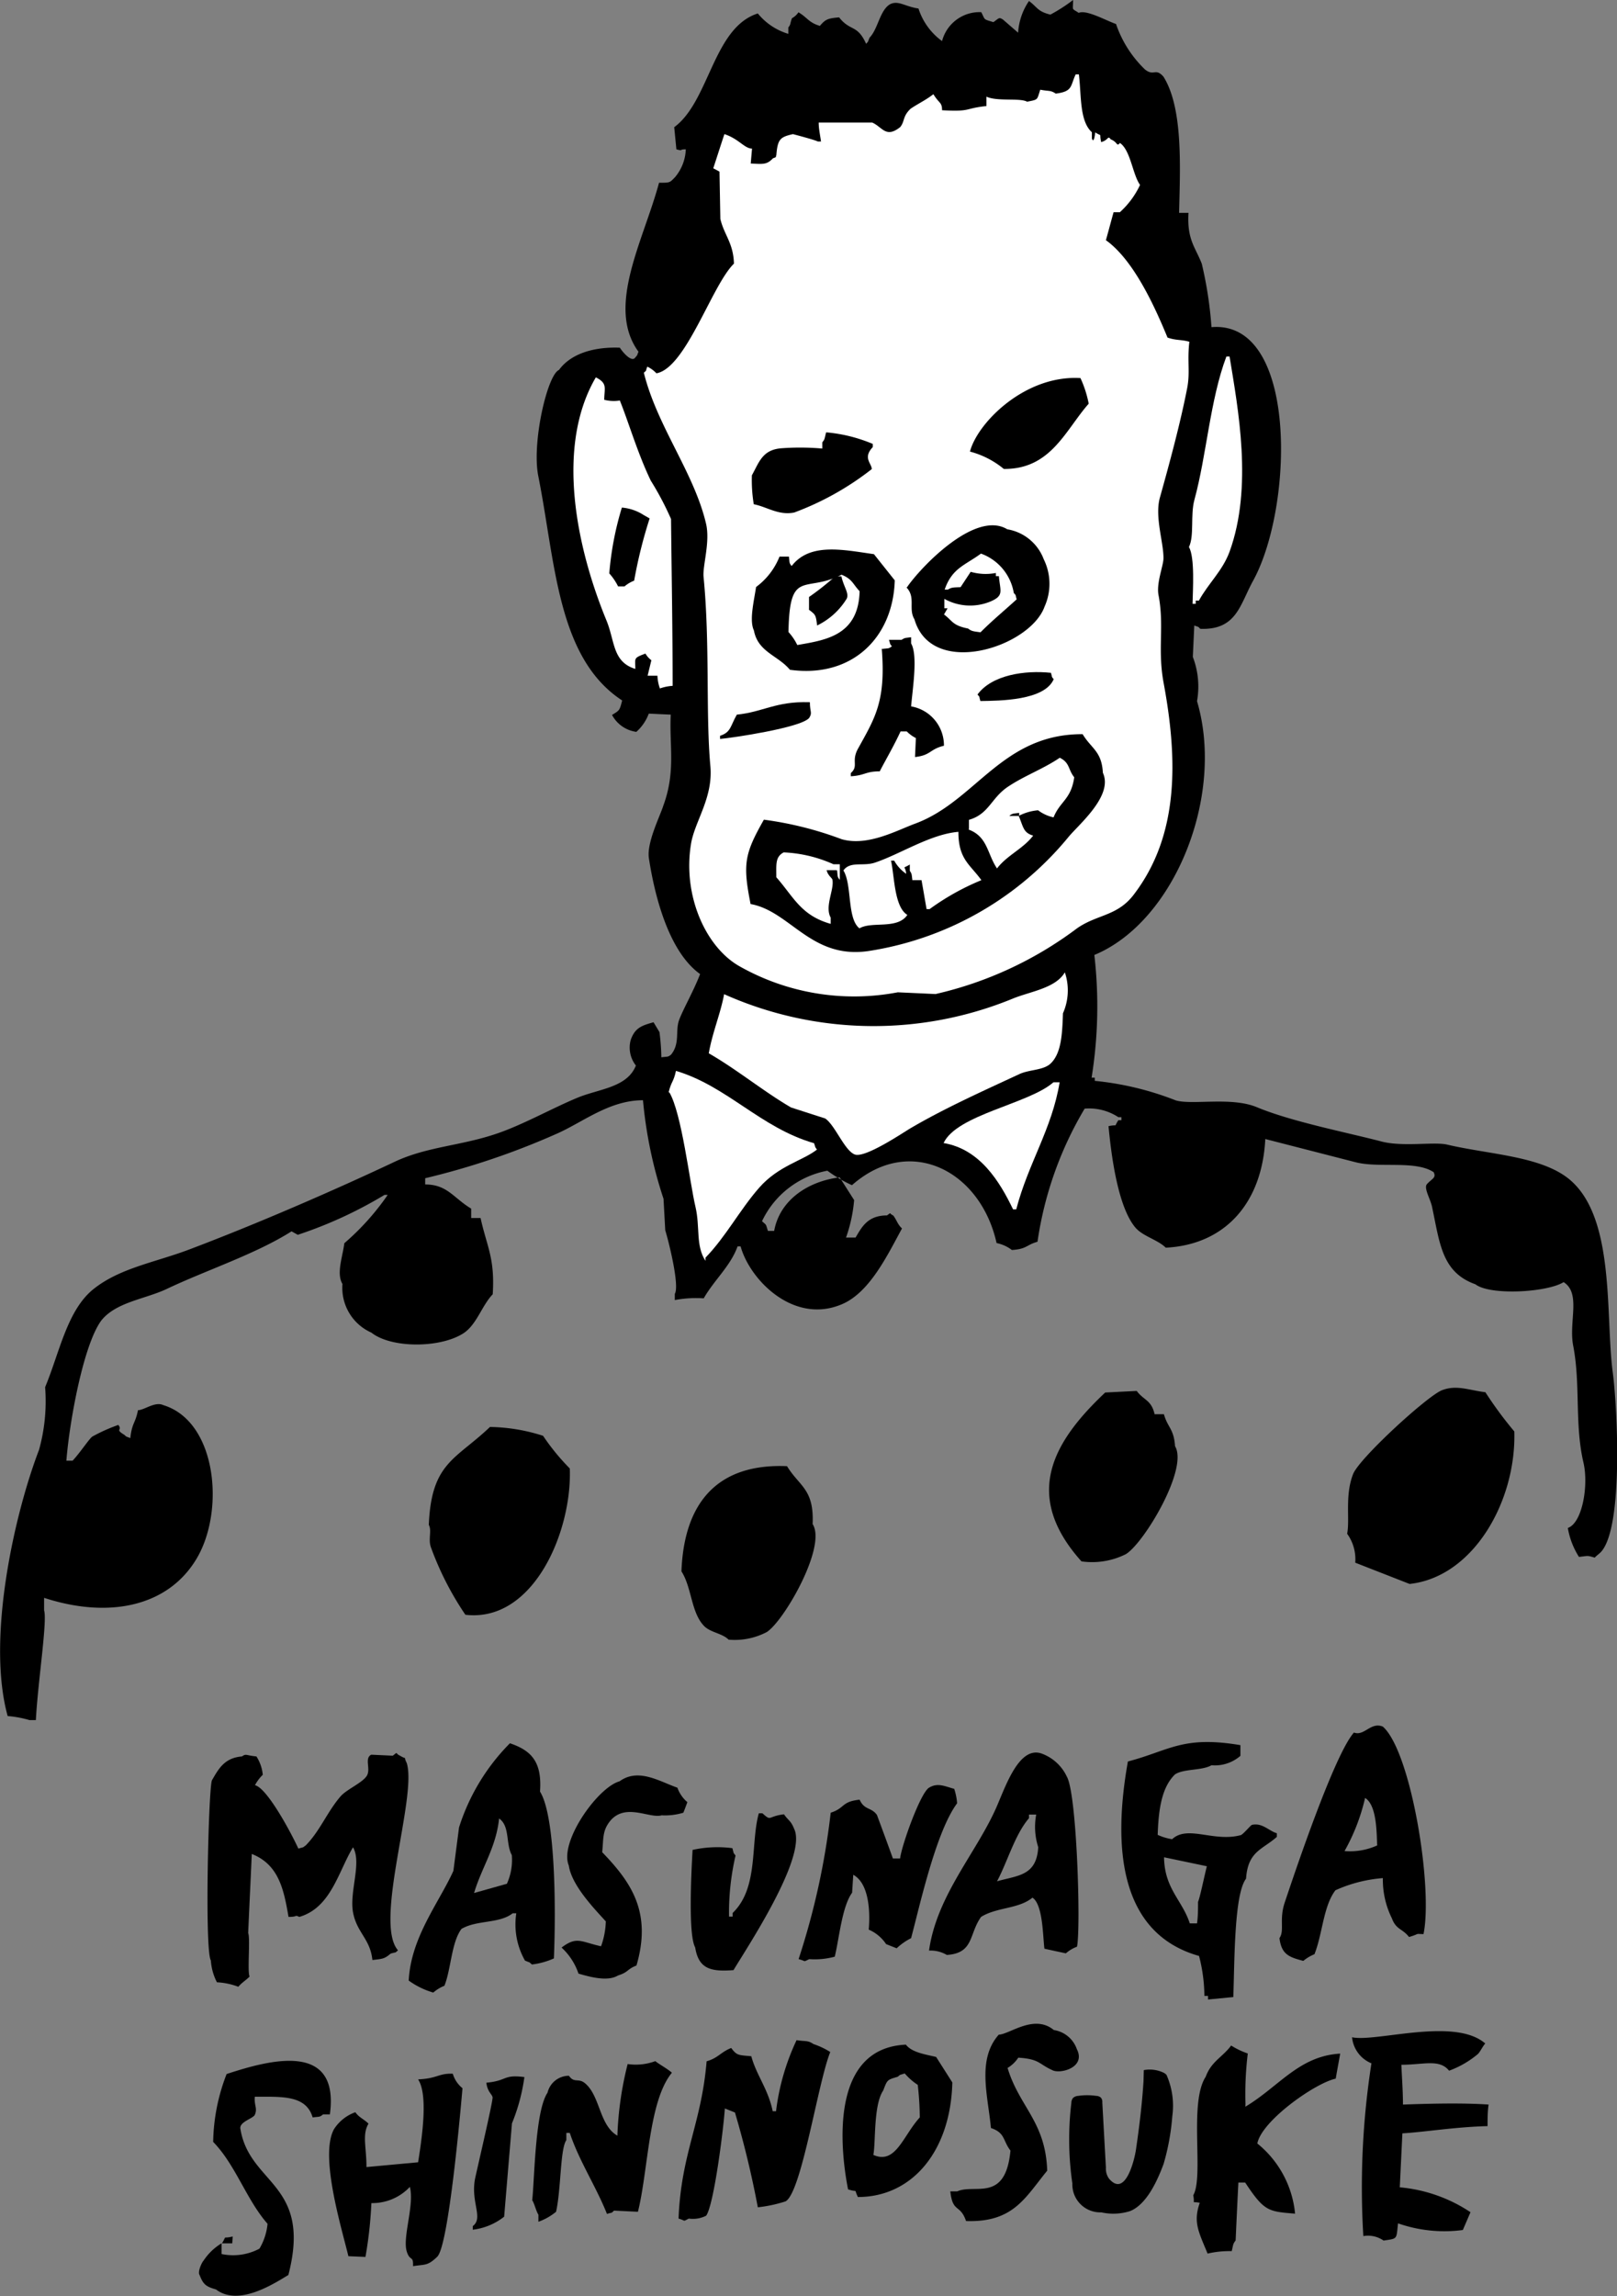 <svg xmlns="http://www.w3.org/2000/svg" viewBox="0 0 111.81 158.69"><rect x="0" y="0" width="111.81" height="158.69" fill="#808080" stroke="none"/><defs><style>.cls-1,.cls-2{fill-rule:evenodd;}.cls-2{fill:#fff;}</style></defs><title>アセット 2</title><g id="レイヤー_2" data-name="レイヤー 2"><g id="レイヤー_1-2" data-name="レイヤー 1"><path class="cls-1" d="M45.74,73.07c.46-.06.42,0,.66-.18.63-.77.29-1.64.55-2.37s1-2,1.46-3.2c-2.11-1.51-3.11-5.2-3.54-8-.17-1.07.78-2.94,1-3.65.87-2.36.4-4.18.51-6.28l-1.52-.07A3.13,3.13,0,0,1,44,50.58a2.24,2.24,0,0,1-1.68-1.17c.52-.32.52-.29.7-1-4.5-2.94-4.61-9.56-5.8-15.51-.46-2.31.63-7,1.43-7.33.8-1.1,2.35-1.61,4.21-1.54.24.37.81,1,1.05.7s.08-.05.24-.42c-2.27-3.11.35-7.68,1.42-11.68.78,0,.73,0,1.11-.39a3.15,3.15,0,0,0,.74-1.92c-.54,0-.11.14-.65,0l-.15-1.53C49.06,7,49.31,1.91,52.4.93a4.32,4.32,0,0,0,2.11,1.41l0-.44c.19-.25.09-.19.25-.64a1.26,1.26,0,0,0,.45-.41c.63.37.69.7,1.48.94.39-.46.55-.52,1.33-.59.79,1,1.25.46,1.87,1.83.19-.22.08-.06.24-.43C60.72,2,60.84.67,61.57.28c.57-.26,1,.17,1.94.31a4.46,4.46,0,0,0,1.63,2.25,2.68,2.68,0,0,1,2.71-2c.29.56.11.47.84.69.39-.27.37-.36.66-.18l1.05.91A4.34,4.34,0,0,1,71.15.07c.59.43.58.72,1.48.94A11.37,11.37,0,0,0,74.2,0c0,.78-.13.54.39.89.53-.24,1.88.53,2.58.77a7.87,7.87,0,0,0,2,3.14c.62.5.72-.14,1.28.5,1.37,2.18,1.15,6.29,1.08,9.41l.65,0c-.11,1.86.47,2.36.92,3.52a27.36,27.36,0,0,1,.67,4.38c6-.5,5.68,12.45,2.87,17.54-.91,1.66-1.14,3.4-3.64,3.31-.21-.18,0-.08-.42-.23l-.1,2.17a5.74,5.74,0,0,1,.29,3.06C84.71,55,81.22,63.7,75.67,66a31,31,0,0,1-.19,8.48h.22v.22a20.9,20.9,0,0,1,5.6,1.35c1.14.34,3.86-.27,5.63.48,2.41,1,6.27,1.75,8.59,2.36,1.48.39,3.68,0,4.56.22,2.9.68,6.41.78,8.38,2.35,3.27,2.62,2.53,9.47,3.06,13.42.28,2.06.78,10.57-.8,12.36-.17.18-.28.23-.45.41-.56-.16-.41-.12-1.09-.05a5.41,5.41,0,0,1-.77-2c1-.34,1.45-2.94,1.08-4.52-.62-2.66-.19-5.39-.71-8.08-.32-1.66.56-3.61-.66-4.39-1.13.71-5.08.94-6.1.15-2.33-.83-2.46-2.83-3-5.36-.12-.55-.56-1.25-.37-1.54.34-.4.69-.44.48-.85-1.27-.84-3.78-.26-5.41-.69l-6.23-1.6c-.22,4.4-2.76,7.3-6.88,7.51-.57-.56-1.6-.79-2.11-1.4-1.26-1.5-1.69-5.31-1.85-7,.72-.15.33.12.68-.41h.21v-.21h-.21A3.68,3.68,0,0,0,75,76.62a24.93,24.93,0,0,0-3.26,9.2c-.81.23-.72.5-1.77.57a2.6,2.6,0,0,0-1.06-.48c-1.11-5-6-7.53-10-4a9.33,9.33,0,0,1-1.7-1,6.28,6.28,0,0,0-4.52,3.49c.34.31.24.15.41.67l.43,0c.4-2.18,2.4-3.44,4.53-3.7l1,1.57a10.3,10.3,0,0,1-.56,2.59l.66,0C59.59,84.8,60,84,61.33,84c.35-.25.12-.13.43,0,.25.32.3.62.61.9-1,1.83-2.23,4.43-4.16,5.24-3.32,1.41-6.35-1.66-7-4H51c-.48,1.35-1.63,2.34-2.34,3.59a7.91,7.91,0,0,0-2,.12l0-.43c.34-.55-.4-3.55-.66-4.39l-.12-2.18a30.32,30.32,0,0,1-1.42-6.81c-2.35,0-4.18,1.54-6,2.33a51.91,51.91,0,0,1-9.06,3.06l0,.43c1.53,0,1.95.93,3.18,1.67l0,.65.65,0c.44,2,1,2.77.84,5.27-.77.8-1.12,2.15-2.08,2.73-1.62,1-4.95,1-6.31-.08a3.38,3.38,0,0,1-2-3.36c-.43-.73,0-1.83.13-2.82a17.53,17.53,0,0,0,3-3.34h-.22a29.5,29.5,0,0,1-6,2.76l-.43-.24c-2.51,1.59-5.95,2.7-8.67,4C10,89.79,8,90,7,91.27c-1.24,1.69-2.2,7-2.41,9.68l.43,0c.5-.52,1.21-1.61,1.39-1.68a11.72,11.72,0,0,1,1.77-.79c.32.39-.27.27.41.68.21.18.05.08.42.23.12-1.08.35-1,.53-1.93.44,0,1.17-.62,1.75-.35,3.68,1.12,4.27,7.23,2.34,10.55s-6,4.26-10.58,2.77l0,.87c.23.73-.43,4.92-.57,7.58l-.44,0a7.44,7.44,0,0,0-1.51-.28c-1.48-5.36.48-14,2.17-18.4a12.54,12.54,0,0,0,.42-4.33c1-2.39,1.52-5.34,3.37-6.8s4.28-1.83,6.66-2.74c4.57-1.73,9.82-4,14.21-6.07,2.17-1,4.43-1.07,6.83-1.86,1.88-.61,4-1.82,5.78-2.55,1.47-.6,3.4-.69,4-2.21a2,2,0,0,1-.36-1.76c.29-.84.75-1,1.58-1.23l.41.68a15.42,15.42,0,0,1,.13,1.74Z"/><path class="cls-1" d="M4.46,109a6.32,6.32,0,0,0,3.68.39v-.22c-.48-.6-.31-1.54-.77-2.21-.35-.51-1.35-.34-1.7-1s.1-1.5-.55-2l0,.65c-.41.52-.59,2.66-.63,4.32Z"/><path class="cls-1" d="M9.24,99.86c3.07,1.64,1.79,4.82,1.14,8.1h.22v-.21h.21c1.4-2,3-7.79-.91-8.31-.18.14-.5.26-.67.4Z"/><path class="cls-1" d="M26.27,89.35a3.31,3.31,0,0,0,.84.47,13.12,13.12,0,0,1-.07-3A11.94,11.94,0,0,1,28.6,86l0-.43-.43,0v.22c-1.1.29-1.58,1.07-1.64,2.53a1.85,1.85,0,0,0-.27,1.08Z"/><path class="cls-1" d="M29.65,105.39c.18-4.32,1.85-4.5,4.23-6.77a12.56,12.56,0,0,1,3.67.61,15.5,15.5,0,0,0,1.85,2.26c.16,4.37-2.52,10.66-7.22,10.11a21.14,21.14,0,0,1-2.39-4.68c-.19-.56.08-1.15-.14-1.53Z"/><path class="cls-1" d="M32.17,102.68a9.45,9.45,0,0,0,2.46-1.41c1.13.48,1.55,1.4,2.52,1.86l0-.87c-.14-.17-.26-.5-.4-.67a1.79,1.79,0,0,0-1.49-.72c-.35-.2-.56-.08-1.3-.06-.65.73-1.42.8-1.83,1.87Z"/><path class="cls-1" d="M32.42,106.61a2.34,2.34,0,0,1,.4.67H33l0-.65c-.14-.23-.24-.89-.38-1.11l-.27,1.08Z"/><path class="cls-1" d="M32.72,109.45l1.08,0,0-.44h-.22c-.23-.17-.2-.14-.64-.24l-.25.64Z"/><path class="cls-1" d="M33.83,104.28a3.41,3.41,0,0,0,.86.26,1.33,1.33,0,0,1,.46-.42c-.12-.38,0-.21-.2-.44-.26-.55.1-.15-.42-.46a4,4,0,0,0-.7,1.06Z"/><path class="cls-2" d="M44.81,46.7l.65,0a2.91,2.91,0,0,0,.17.88,3.28,3.28,0,0,1,.88-.18c0-3.84-.07-7.69-.11-11.53A20.61,20.61,0,0,0,45,33.22c-.91-1.89-1.52-4-2.14-5.54a2.63,2.63,0,0,1-1.08-.05c0-.79.26-1.13-.58-1.55-2.81,4.8-1.33,11.79.73,16.79.6,1.45.41,2.87,2,3.36,0-.75-.16-.74.7-1.06a1.51,1.51,0,0,0,.41.46l-.26,1.07Z"/><path class="cls-1" d="M43,35.08a3.27,3.27,0,0,1,1.5.51l.42.24a32.53,32.53,0,0,0-1.07,4.3,2.34,2.34,0,0,0-.67.4l-.44,0a4,4,0,0,0-.61-.9A21.42,21.42,0,0,1,43,35.08Z"/><path class="cls-2" d="M68.2,7.33c-1.58.17-1,.4-3.06.29,0-.57-.2-.45-.6-1.11-.51.4-1,.62-1.57,1-.57.54-.39.85-.72,1.27-1,.8-1.23,0-1.94-.31l-3.7,0c0,.44.1.87.16,1.31h-.22c-.22-.12-1.72-.51-1.72-.51-.88.2-1.06.34-1.15,1.46-.07.14.06.11-.23.21-.42.44-.66.41-1.54.36L52,10.27c-.52,0-.92-.68-1.91-1-.26.78-.51,1.57-.77,2.36l.43.23.06,3.27c.26,1.11.9,1.66.94,3.09-1.53,1.49-3.32,7.22-5.36,7.58a2.14,2.14,0,0,0-.63-.46c-.15.37,0,.2-.24.42.92,3.71,3.47,6.9,4.3,10.43.3,1.28-.25,2.92-.17,3.69.45,4.59.14,9.46.47,13.07.2,2.19-1.09,3.82-1.34,5.38-.58,3.55,1,7.08,3.3,8.42a16.1,16.1,0,0,0,11,1.83l2.61.12a25.83,25.83,0,0,0,9.78-4.54c1.43-1,2.84-.82,4-2.43,3-4,3-9.07,2-14.48-.45-2.36.05-3.95-.36-6.11-.17-.86.36-2.09.34-2.59,0-1.1-.61-2.83-.25-4.15.65-2.32,1.41-5.12,1.88-7.53.23-1.14,0-1.88.16-3.25-.54-.16-.92-.08-1.51-.29-.92-2.23-2.36-5.37-4.26-6.73.18-.64.35-1.29.53-1.93l.43,0a5.9,5.9,0,0,0,1.4-1.89c-.52-.73-.65-2.39-1.39-2.9-.24.29-.14-.06-.64-.25-.21-.3-.14.06-.66.19-.15-.71.12-.33-.41-.67,0,0-.08.85-.23.42l0-.43c-.87-.78-.72-2.58-.9-4h-.22C74,5.94,74.2,6.32,73,6.47c-.37-.25-.46-.15-1.07-.27-.24.73-.12.67-.91.83-.48-.28-2.07,0-2.81-.35l0,.65Z"/><path class="cls-1" d="M46.47,20.67c.64-.43,2-2.54,1-3.21a24,24,0,0,0-1,3.21Z"/><path class="cls-2" d="M46.28,75.49c.86,1.44,1.41,6.24,1.81,7.92.33,1.41,0,2.67.69,3.73v-.22c1.41-1.45,2.37-3.3,3.71-4.83s3-1.86,4-2.64c-.16-.23-.07-.06-.2-.44-3.69-1.06-6-3.94-9.55-5-.17.8-.32.7-.51,1.5Z"/><path class="cls-1" d="M47.12,108.6c.18-4.85,2.58-7.47,7.3-7.27.86,1.41,1.88,1.57,1.77,4,1,1.55-2,6.74-3.18,7.47a4.78,4.78,0,0,1-2.63.52c-.43-.44-1.26-.49-1.7-.95-.9-.93-.84-2.65-1.56-3.77Z"/><path class="cls-1" d="M56,48.53c0,.7.19.71-.05,1.09-.58.68-5.35,1.38-6.16,1.45v-.22c.76-.24.71-.68,1.16-1.46,1.81-.18,2.69-.93,5-.86Z"/><path class="cls-2" d="M49,72.79c1.94,1.11,3.82,2.66,5.7,3.75l2.36.76c.69.47,1.34,2.23,2.05,2.49s3.32-1.5,3.79-1.78c2.37-1.4,5.12-2.63,7.57-3.77.72-.34,1.7-.25,2.21-.77.71-.72.77-2,.82-3.44a3.9,3.9,0,0,0,.13-2.83c-.63,1.09-2.37,1.32-3.56,1.8a25.34,25.34,0,0,1-20-.29c-.24,1.32-.8,2.61-1.06,4.08Z"/><path class="cls-1" d="M52.05,8.31c.5-.34.57-.5.71-1.27l-.43,0V6.8h-.22l-.07,1.52Z"/><path class="cls-1" d="M57.13,29.88a10.69,10.69,0,0,1,3.22.8v.22c-.71.75-.08,1.11-.07,1.52a19.88,19.88,0,0,1-5.36,3c-1.09.22-1.9-.4-2.8-.57a10.28,10.28,0,0,1-.13-2c.51-.92.73-1.77,2.05-1.87A17.76,17.76,0,0,1,56.86,31l0-.43c.18-.23.14-.2.25-.64Z"/><path class="cls-1" d="M54.55,38.46c.06.45,0,.42.19.66C56,37.48,58.31,38,60.43,38.3l1.44,1.81c-.12,4-3,6.77-7.25,6.18-.83-1-2.21-1.22-2.49-2.72-.33-.69,0-2,.15-3a4.83,4.83,0,0,0,1.62-2.1l.65,0Z"/><path class="cls-1" d="M51.9,62.48c-.55-2.77-.42-3.47.92-5.83A24.32,24.32,0,0,1,58.2,58c1.78.51,3.77-.59,5.06-1.07,4.21-1.54,6-6.21,11.6-6.19.6,1,1.32,1.17,1.4,2.67C77,55,74.57,57,73.87,57.86A22.25,22.25,0,0,1,60.23,65.7c-4.11.71-5.54-2.72-8.33-3.22Z"/><path class="cls-1" d="M49.5,108.93c.75.8.35,1.85,1.63,2.25.22-.51.25-.33.48-.84-1.28-.32-1-1.15-2.1-1.63v.22Z"/><path class="cls-1" d="M50.33,105.05c1.09.25,1.27.81,2.56,1.21l.08-1.73c-.17-.23-.08-.07-.2-.45a4.08,4.08,0,0,0-1.29-.28c-.45.53-.84.51-1.15,1.25Z"/><path class="cls-2" d="M57.88,60.15c.06.46,0,.42.19.66l0-1.08-.44,0a9.36,9.36,0,0,0-3.44-.82c-.59.31-.51.82-.51,1.72,1.18,1.33,1.69,2.64,3.76,3.22l0-.43c-.43-.77.25-1.93.12-2.61,0-.12-.32-.29-.4-.67l.65,0Z"/><path class="cls-2" d="M54.52,43.68a3.75,3.75,0,0,1,.61.9c1.92-.34,4.23-.63,4.31-3.72-.47-.49-.5-.84-1.25-1.14-2.53,1.3-3.6-.49-3.67,4Z"/><path class="cls-1" d="M55.94,42.13l0-.87a18.61,18.61,0,0,0,1.81-1.43l.43,0c.16.74.54,1.15.37,1.54a4.91,4.91,0,0,1-2.05,1.86c-.09-.78-.12-.74-.6-1.12Z"/><path class="cls-1" d="M55.12,86.57a7.11,7.11,0,0,1,.38,1.1l.43,0,.07-1.3c-.38-.15-.21,0-.43-.24l-.43,0,0,.44Z"/><path class="cls-2" d="M63.07,60.83l.65,0c.12.66.23,1.32.35,2h.21a17,17,0,0,1,3.58-2c-.78-1.09-1.59-1.43-1.59-3.34-1.93.16-4,1.53-5.75,2.12-.82.29-1.73-.12-2.2.55.61,1,.24,3.33,1.11,4,.85-.51,2.62.1,3.31-.93-.91-.55-.89-2.69-1.13-3.75h.22a2.68,2.68,0,0,0,.83.91c-.06-.64-.34-.29.25-.64l0,.43c.15.24.12.21.18.66Z"/><path class="cls-1" d="M61,44.85c.46-.06.42,0,.67-.18-.17-.23-.08-.07-.2-.45l.87,0c.24-.15.21-.12.66-.18l0,.43c.48.82.1,3.15,0,4.35a2.73,2.73,0,0,1,2.27,2.72c-1,.24-.89.66-2,.78l.06-1.31a2.43,2.43,0,0,1-.63-.46l-.43,0c-.46,1-1,1.91-1.44,2.76-1,0-1,.28-2,.34v-.22c.57-.51,0-.8.51-1.71,1.18-2.13,1.92-3.27,1.63-6.89Z"/><path class="cls-1" d="M62.72,40.58c.93-1.36,4.71-5.35,6.93-4a3.26,3.26,0,0,1,2.52,2.07,3.84,3.84,0,0,1,.06,3.27c-1,2.81-7.81,5-9,.88-.44-.73.11-1.51-.55-2.2Z"/><path class="cls-2" d="M65.24,42.44c.65.48.6.78,1.7,1,.25.19.35.19.86.26.77-.78,1.68-1.53,2.5-2.28-.12-.38,0-.21-.2-.44a3.51,3.51,0,0,0-2.27-2.72c-1.1.81-2,1-2.51,2.49h.22c.26-.16.37-.15.88-.17l.7-1.06a3.74,3.74,0,0,0,1.74.08v.22h.21c.08,1,.37,1.32-.51,1.72a3.67,3.67,0,0,1-3.26-.15l0,.65h.22l-.24.42Z"/><path class="cls-1" d="M67.07,31.21c.52-2,3.81-5.31,7.64-5.08a7.67,7.67,0,0,1,.57,1.77c-1.61,1.82-2.61,4.54-5.87,4.51a6.11,6.11,0,0,0-2.34-1.2Z"/><path class="cls-2" d="M65.26,79c2.51.43,3.87,2.67,4.79,4.58h.22c.83-3.19,2.47-5.55,3-8.78l-.43,0c-1.71,1.5-6.69,2.23-7.6,4.21Z"/><path class="cls-2" d="M66.94,57.32c1.36.48,1.31,1.68,2,2.7.69-.91,1.81-1.36,2.5-2.27-.69-.2-.67-.59-1-1.36A3.52,3.52,0,0,1,71.78,56a2.72,2.72,0,0,0,1.07.49c.45-1.12,1.21-1.23,1.43-2.77-.44-.55-.29-1-1-1.35-1.19.8-2.41,1.22-3.58,2S68.39,56.26,67,56.66l0,.66Z"/><path class="cls-1" d="M67.59,48c1-1.36,3.28-1.69,5.08-1.5.12.39,0,.21.19.44-.63,1.48-3.74,1.49-5.07,1.51-.12-.39,0-.22-.2-.45Z"/><path class="cls-1" d="M69.81,56.36c.24-.15.21-.12.66-.18v.21l-.65,0Z"/><path class="cls-1" d="M79.83,97.74l.65,0c.26.93.69,1,.77,2.21.94,1.56-2.15,6.7-3.4,7.46a5.21,5.21,0,0,1-3.07.5c-4.09-4.56-2-8.24,1.64-11.67l2.18-.11c.48.65,1,.61,1.23,1.58Z"/><path class="cls-1" d="M75.32,101.22l.43,0,0-.65-.43,0,0,.65Z"/><path class="cls-1" d="M75.32,105.79l1.07.27,0-.43h.22v-.22l-.43,0c-.43.18-.26.07-.87,0l0,.43Z"/><path class="cls-1" d="M76,100c1,.22.44.23,1.29.28l0-.43h-.22c-.25-.55.1-.15-.41-.46-.35.31-.41.15-.68.62Z"/><path class="cls-1" d="M76.89,104.78l.65,0,0-.43h.22v-.22l-.44,0-.2-.23,0,.44c-.19.21-.08,0-.24.42Z"/><path class="cls-1" d="M77.58,103.94c.69-.23.5-.06.69-.84h-.21c-.23.52-.25.34-.48.85Z"/><path class="cls-1" d="M78.84,81.81c1,1.27.67,2.24,3.15,2.32a1.53,1.53,0,0,1,.89-.39l1.43-2.55-.44,0c-.72.62-1.19.43-2.2.55-.29.53-.6,1.41-1.17,1.69a4.23,4.23,0,0,0,.07-1.3c-.17-.15-1.2-.61-1.7-1l0,.65Z"/><path class="cls-1" d="M79,77.47a6.64,6.64,0,0,1,1.64,2.25h.21c.48-.92.82-1,1.18-1.9-.94-.13-2.47-.59-3-.36Z"/><path class="cls-2" d="M82.21,37.8c.42.73.27,3,.25,3.93h.22v-.22h.22c.65-1.19,1.63-2.05,2.12-3.38,1.62-4.46.59-9.87,0-13.49h-.22c-1.13,3-1.37,6.83-2.21,9.9-.29,1.07,0,2.44-.37,3.25Z"/><path class="cls-1" d="M93.15,106c.2-1-.17-2.63.41-4.12.43-1.1,5.14-5.41,6.15-5.8s1.86,0,3,.14a26.41,26.41,0,0,0,2,2.71c.14,4.82-2.83,10.06-7.24,10.54L93.71,108a3,3,0,0,0-.56-2Z"/><path class="cls-1" d="M95,104.32c1,1.63.45,3.12,3.33,3.21l1.57-1v-.21l-.43,0c-1.1-.73-2.74-.37-3.66-.82.34-.74,1.66-4.13.45-5-.36,1-.78,2.63-1.27,3.85Z"/><path class="cls-1" d="M100.39,81.52c.79,1.12,1,3.13,1.53,4.42.39-.12.22,0,.45-.2.83-1.14.3-3.16.86-4.31l-2.82-.35,0,.44Z"/><path class="cls-1" d="M101.75,99c.35.42.3.81.81,1.12l0-.43c-.11-.19-.33-.83-.59-1.34h-.21l0,.66Z"/><path class="cls-1" d="M101.83,101.82c.57-.06.28.17.46-.42l-.44,0,0,.44Z"/><path class="cls-1" d="M101.86,101.17l.44,0,0-.65h-.22c-.08.21-.17.42-.25.64Z"/><path class="cls-1" d="M103.38,87.31a4.33,4.33,0,0,0,2,.1v-.22h-.22l-.82-1.13h-.21a4.06,4.06,0,0,1-.72,1.27Z"/><path class="cls-1" d="M104.92,82.38a9.85,9.85,0,0,1,2.65,3.82l.43,0V86c-.24-.47-.08-.49,0-1.09-.48-.41-.44-.81-.8-1.34l-1.68-1.38c-.45,0-.42,0-.66.18Z"/><path d="M15,137a4.83,4.83,0,0,1,1.48.31c.27-.32.5-.42.78-.71-.17-.32.06-2.66-.1-3,.08-1.83.17-3.65.25-5.47,1.88.74,2.22,2.49,2.54,4.35.71,0,.37-.16.75,0,2.19-.64,2.69-3.13,3.71-4.81.62,1.06-.26,3.07,0,4.49s1.19,1.83,1.34,3.3c.74-.08.84-.09,1.26-.44.44-.14.25,0,.51-.23-1.69-1.92,1.32-10.57.61-12.93-.3-.61.13-.17-.47-.52-.37-.17-.1-.31-.5,0l-1.49-.07c-.5.26,0,1-.32,1.48s-1.39.92-1.81,1.41c-.92,1.07-1.42,2.39-2.4,3.38-.27.19-.07.09-.51.22-.57-1.24-2.19-4.21-3-4.38a2.83,2.83,0,0,1,.54-.72,2.82,2.82,0,0,0-.44-1.27c-.75-.07-.69-.21-1,0-1.22.1-1.62.87-2.07,1.64-.24.42-.52,11.77-.08,12.46A3.83,3.83,0,0,0,15,137Z"/><path d="M37.34,123.82c.15-2.07-.61-2.84-2.08-3.34a14.43,14.43,0,0,0-3.52,5.82l-.39,3c-1,2.21-2.93,4.57-3.09,7.58a5.5,5.5,0,0,0,1.7.83,2.69,2.69,0,0,1,.77-.47c.46-1.14.48-3,1.18-3.93,1.07-.63,2.62-.35,3.54-1.08h.25a5.08,5.08,0,0,0,.6,3.27c.42.18.24.06.48.27a5.26,5.26,0,0,0,1.52-.42C38.44,132,38.42,125.54,37.34,123.82Zm-2.29,6.37-2.27.64c.53-1.78,1.52-3.13,1.73-5.15.76.52.45,1.75.88,2.53A4,4,0,0,1,35.05,130.19Z"/><path d="M38.83,134.6A4.31,4.31,0,0,1,40,136.4c.73.21,2,.58,2.73.13.74-.23.61-.43,1.28-.69,1.07-3.66-.34-5.73-2.37-7.83.1-1,0-1.51.6-2.22,1.07-1.18,2.69-.09,3.51-.33a4.37,4.37,0,0,0,1.5-.18c.1-.24.19-.49.28-.73a2.32,2.32,0,0,1-.69-1c-1.22-.42-2.69-1.39-4-.44-1.52.42-4.19,4.2-3.51,5.82.2,1.36,1.72,2.94,2.56,3.86a5.45,5.45,0,0,1-.33,1.72C40.15,134.2,39.89,133.8,38.83,134.6Z"/><path d="M50.72,136.16c.84-1.42,5.14-7.85,4.19-9.77-.23-.58-.4-.56-.7-1-1.16.14-.84.52-1.49-.07h-.25c-.59,2.11,0,5.15-1.81,6.89l0,.25h-.25a17.56,17.56,0,0,1,.45-4.22c-.19-.26-.09-.06-.22-.51a8,8,0,0,0-2.75.12c-.08,1.41-.32,5.86.18,6.74C48.31,136.12,49.21,136.27,50.72,136.16Z"/><path d="M59,129.57c1,.54,1.2,2.27,1.07,3.79a2.74,2.74,0,0,1,1.2,1l.73.29a4.26,4.26,0,0,1,1-.7c.63-2.38,1.73-7.37,3.18-9.32a4,4,0,0,0-.2-1c-.67-.18-1.14-.44-1.74-.08s-1.9,4-2,4.89l-.5,0c-.36-1-.73-2-1.1-3-.38-.55-.87-.32-1.2-1.06-1.27.13-1,.58-2,.9a50.9,50.9,0,0,1-2.22,10.12c.56.14.27.22.74,0a5.26,5.26,0,0,0,1.76-.17c.3-1.21.5-3.47,1.2-4.42Z"/><path d="M65.47,135.11c1.89-.12,1.52-1.46,2.37-2.63,1.09-.68,2.6-.54,3.55-1.33.74.47.72,2.78.83,3.53l1.48.32a2.46,2.46,0,0,1,.77-.46c.27-1.23,0-10.54-.7-11.75a3.09,3.09,0,0,0-1.67-1.57c-1.57-.65-2.51,2.08-3.16,3.59-1.36,3.17-4.17,6.16-4.7,10A2.2,2.2,0,0,1,65.47,135.11Zm5.68-9.45v-.25l.5,0a4.58,4.58,0,0,0,.14,2.25c-.11,2-1.43,1.95-2.85,2.36C69.66,128.68,70.17,126.8,71.15,125.66Z"/><path d="M82.91,135.18a11.31,11.31,0,0,1,.37,2.76h.25v.25l1.75-.17c.09-2.58.06-7.11.88-8.18.13-1.91,1.13-2,2.13-2.89v-.25c-.57-.17-1-.74-1.72-.58-.07,0-.63.68-.78.71-1.86.5-3.67-.72-4.74.28a3.66,3.66,0,0,1-1-.3c.06-1.81.29-3.3,1.2-4.18.61-.4,1.86-.25,2.52-.63a2.69,2.69,0,0,0,2-.65c0-.25,0-.5,0-.74-4-.67-4.89.37-7.78,1.13C76.91,127.79,77.46,133.64,82.91,135.18Zm.54-6.2c-.2.79-.48,2.18-.61,2.46,0,.5,0,1-.07,1.49l-.5,0c-.52-1.61-1.75-2.39-1.78-4.57Z"/><path d="M90.12,135.52a2.91,2.91,0,0,1,.77-.46c.56-1.4.61-3.32,1.45-4.42a9.79,9.79,0,0,1,3.28-.84,6,6,0,0,0,.62,2.77c.3.81.72.7,1.19,1.3.84-.25.33-.22,1-.2.67-3.22-.86-12.62-2.81-14.34-.84-.35-1.28.68-2,.41-1.34,1.51-4,9.4-4.78,11.73-.41,1.21,0,1.93-.37,2.48C88.61,135.06,89.11,135.26,90.12,135.52Zm4.27-11.26c.86.52.79,2.64.84,3.28a4.54,4.54,0,0,1-2.26.39A13.67,13.67,0,0,0,94.39,124.26Z"/><path d="M15.67,143.34a13.46,13.46,0,0,0-.93,4.69c1.55,1.59,2.3,4,3.76,5.66a4.14,4.14,0,0,1-.56,1.72,3.88,3.88,0,0,1-2.62.37l0-.74a3.91,3.91,0,0,0-1.24,1.19c-.13.13-.43.79-.28,1,.26.67.45.8,1.14,1,1.58,1.21,4.07-.45,5-1,1.65-6.37-2.7-6.22-3.32-10.12-.07-.47.88-.69,1-.95.2-.46-.06-.66,0-1.25,1.89,0,3.54-.12,4,1.43.49-.07.46,0,.72-.21l.47,0C23.51,141,18.54,142.4,15.67,143.34Z"/><path d="M16.09,154.57c-.77.19-.36-.15-.74.47l.71,0Z"/><path d="M28.91,143.71c.66,1,.34,3.62,0,5.73l-3.57.33c0-1.39-.31-2.24.14-3-.32-.32-.64-.41-.91-.79a2.91,2.91,0,0,0-1.48,1.18c-1,1.84.52,6.78,1,8.77l1.18.05a28.54,28.54,0,0,0,.41-3.72,3.55,3.55,0,0,0,2.66-1.12c.33,1.27-.53,3.49-.21,4.48.22.69.46.23.43,1,.84-.14,1,0,1.68-.66.79-.79,1.62-10.26,1.74-11.64a2,2,0,0,1-.67-1C30.31,143.28,30.27,143.65,28.91,143.71Z"/><path d="M33.63,143.94c.07.62.38.78.43,1s-1.16,5.34-1.22,5.68c-.29,1.6.6,2.67-.15,3.23v.25a4.33,4.33,0,0,0,2.17-.9l.54-6.45a13.13,13.13,0,0,0,.86-3.2C34.75,143.36,35.13,143.8,33.63,143.94Z"/><path d="M43.4,142.65a23.31,23.31,0,0,0-.71,4.95c-1.25-.72-1.18-2.69-2.2-3.59-.49-.44-.77,0-1.15-.55a1.52,1.52,0,0,0-1.48,1.17c-.87,1.27-.9,6.08-1.06,7.43.15.22.28.79.43,1l0,.49a4.09,4.09,0,0,0,1.22-.69c.35-1.55.28-4.34.71-4.95l0-.5.24,0c.62,1.89,1.82,3.71,2.57,5.6.42-.14.24,0,.49-.23l1.65.08c.72-2.87.73-7.65,2.35-9.61-.3-.27-.86-.57-1.15-.8A3.88,3.88,0,0,1,43.4,142.65Z"/><path d="M55.08,141a16,16,0,0,0-1.42,4.91h-.23c-.32-1.55-1.13-2.49-1.48-3.8-.91-.08-1-.05-1.39-.57-.73.29-.9.69-1.7.92-.36,4.33-1.76,6.35-1.94,10.87.53.15.26.23.71,0a2,2,0,0,0,1.2-.2c.55-.79,1.21-6.12,1.29-7.41l.7.28a66,66,0,0,1,1.58,6.55,9.46,9.46,0,0,0,1.92-.41c1.11-.62,2.23-8.19,3.09-10.32a5.21,5.21,0,0,0-1.16-.55C55.85,141,55.74,141.1,55.08,141Z"/><path d="M64.73,142.16c-.75-.18-1.68-.31-2.09-.85-5.26.23-4.56,7.16-4,10,.75.25.37-.12.68.53,3.79,0,6.42-3.22,6.53-7.92Zm-4.34,6.77c.17-.88,0-3.44.68-4.45.29-.74.25-.73,1-.95.25-.19.06-.09.49-.23a4.26,4.26,0,0,0,.9.79,21.31,21.31,0,0,1,.14,2.25C62.44,147.6,61.94,149.62,60.39,148.93Z"/><path d="M74.46,141.62a2,2,0,0,0-1.59-1.32c-1.37-1.13-3.06.3-3.81.32-1.52,1.72-.75,4.2-.54,6.45,1,.34.81.86,1.35,1.56-.34,3.63-2.47,2.27-3.68,2.82l-.48,0c.17,1.52.67.84,1.09,2.05,3.27.11,4.08-1.61,5.61-3.48-.11-3.39-1.92-4.39-2.74-7.1a2.28,2.28,0,0,0,.74-.71c1.47.09,1.42.44,2.33.85C73.24,143.37,75.12,142.92,74.46,141.62Z"/><path d="M79.07,143.84c-.1,1.58-.29,3.14-.52,4.71-.08.58-.71,3.42-1.88,2a1.18,1.18,0,0,1-.2-.74l-.25-4.51a.45.45,0,0,0-.09-.32.49.49,0,0,0-.33-.13,4.37,4.37,0,0,0-1.25,0,.58.58,0,0,0-.36.15.58.58,0,0,0-.11.34,21.13,21.13,0,0,0,.07,5.56,1.93,1.93,0,0,0,2,2,3.83,3.83,0,0,0,2-.09c1.17-.48,1.9-2.16,2.31-3.26a16,16,0,0,0,.6-3.29,5.27,5.27,0,0,0-.4-2.86.7.7,0,0,0-.24-.17,2.24,2.24,0,0,0-1.33-.16Z"/><path d="M86.12,145.41a23.24,23.24,0,0,1,.16-3.49,5.34,5.34,0,0,1-1.15-.55c-.6.81-1.37,1.09-1.76,2.16-1.18,1.8-.11,6.88-.86,8.19.13.69-.17.39.45.52-.47,1.34-.08,2,.54,3.51a6.71,6.71,0,0,1,1.67-.17c.12-.51.08-.48.27-.74.06-1.32.12-2.65.19-4l.47,0c1.32,2,1.6,2,3.45,2.15a7.1,7.1,0,0,0-2.61-4.85c.3-1.57,4-4.18,5.42-4.48.1-.58.21-1.16.31-1.73-2.85.16-4.23,2.28-6.56,3.67Z"/><path d="M102.86,146.94c0-.5,0-1,.07-1.49-1.74-.12-3.94-.07-5.92,0,0-.92-.07-1.83-.11-2.75,1.55,0,2.63-.42,3.3.41a6.63,6.63,0,0,0,2-1.16c.17-.18.33-.54.5-.72-2.11-1.84-7.53-.08-9.21-.43a2.17,2.17,0,0,0,1.34,1.8,55.81,55.81,0,0,0-.56,11.94,1.89,1.89,0,0,1,1.4.31c1-.15.87-.07,1-1.19a9.7,9.7,0,0,0,4.48.46l.53-1.23a10.48,10.48,0,0,0-4.89-1.72l.18-3.73C98.52,147.35,100.58,147,102.86,146.94Z"/></g></g></svg>